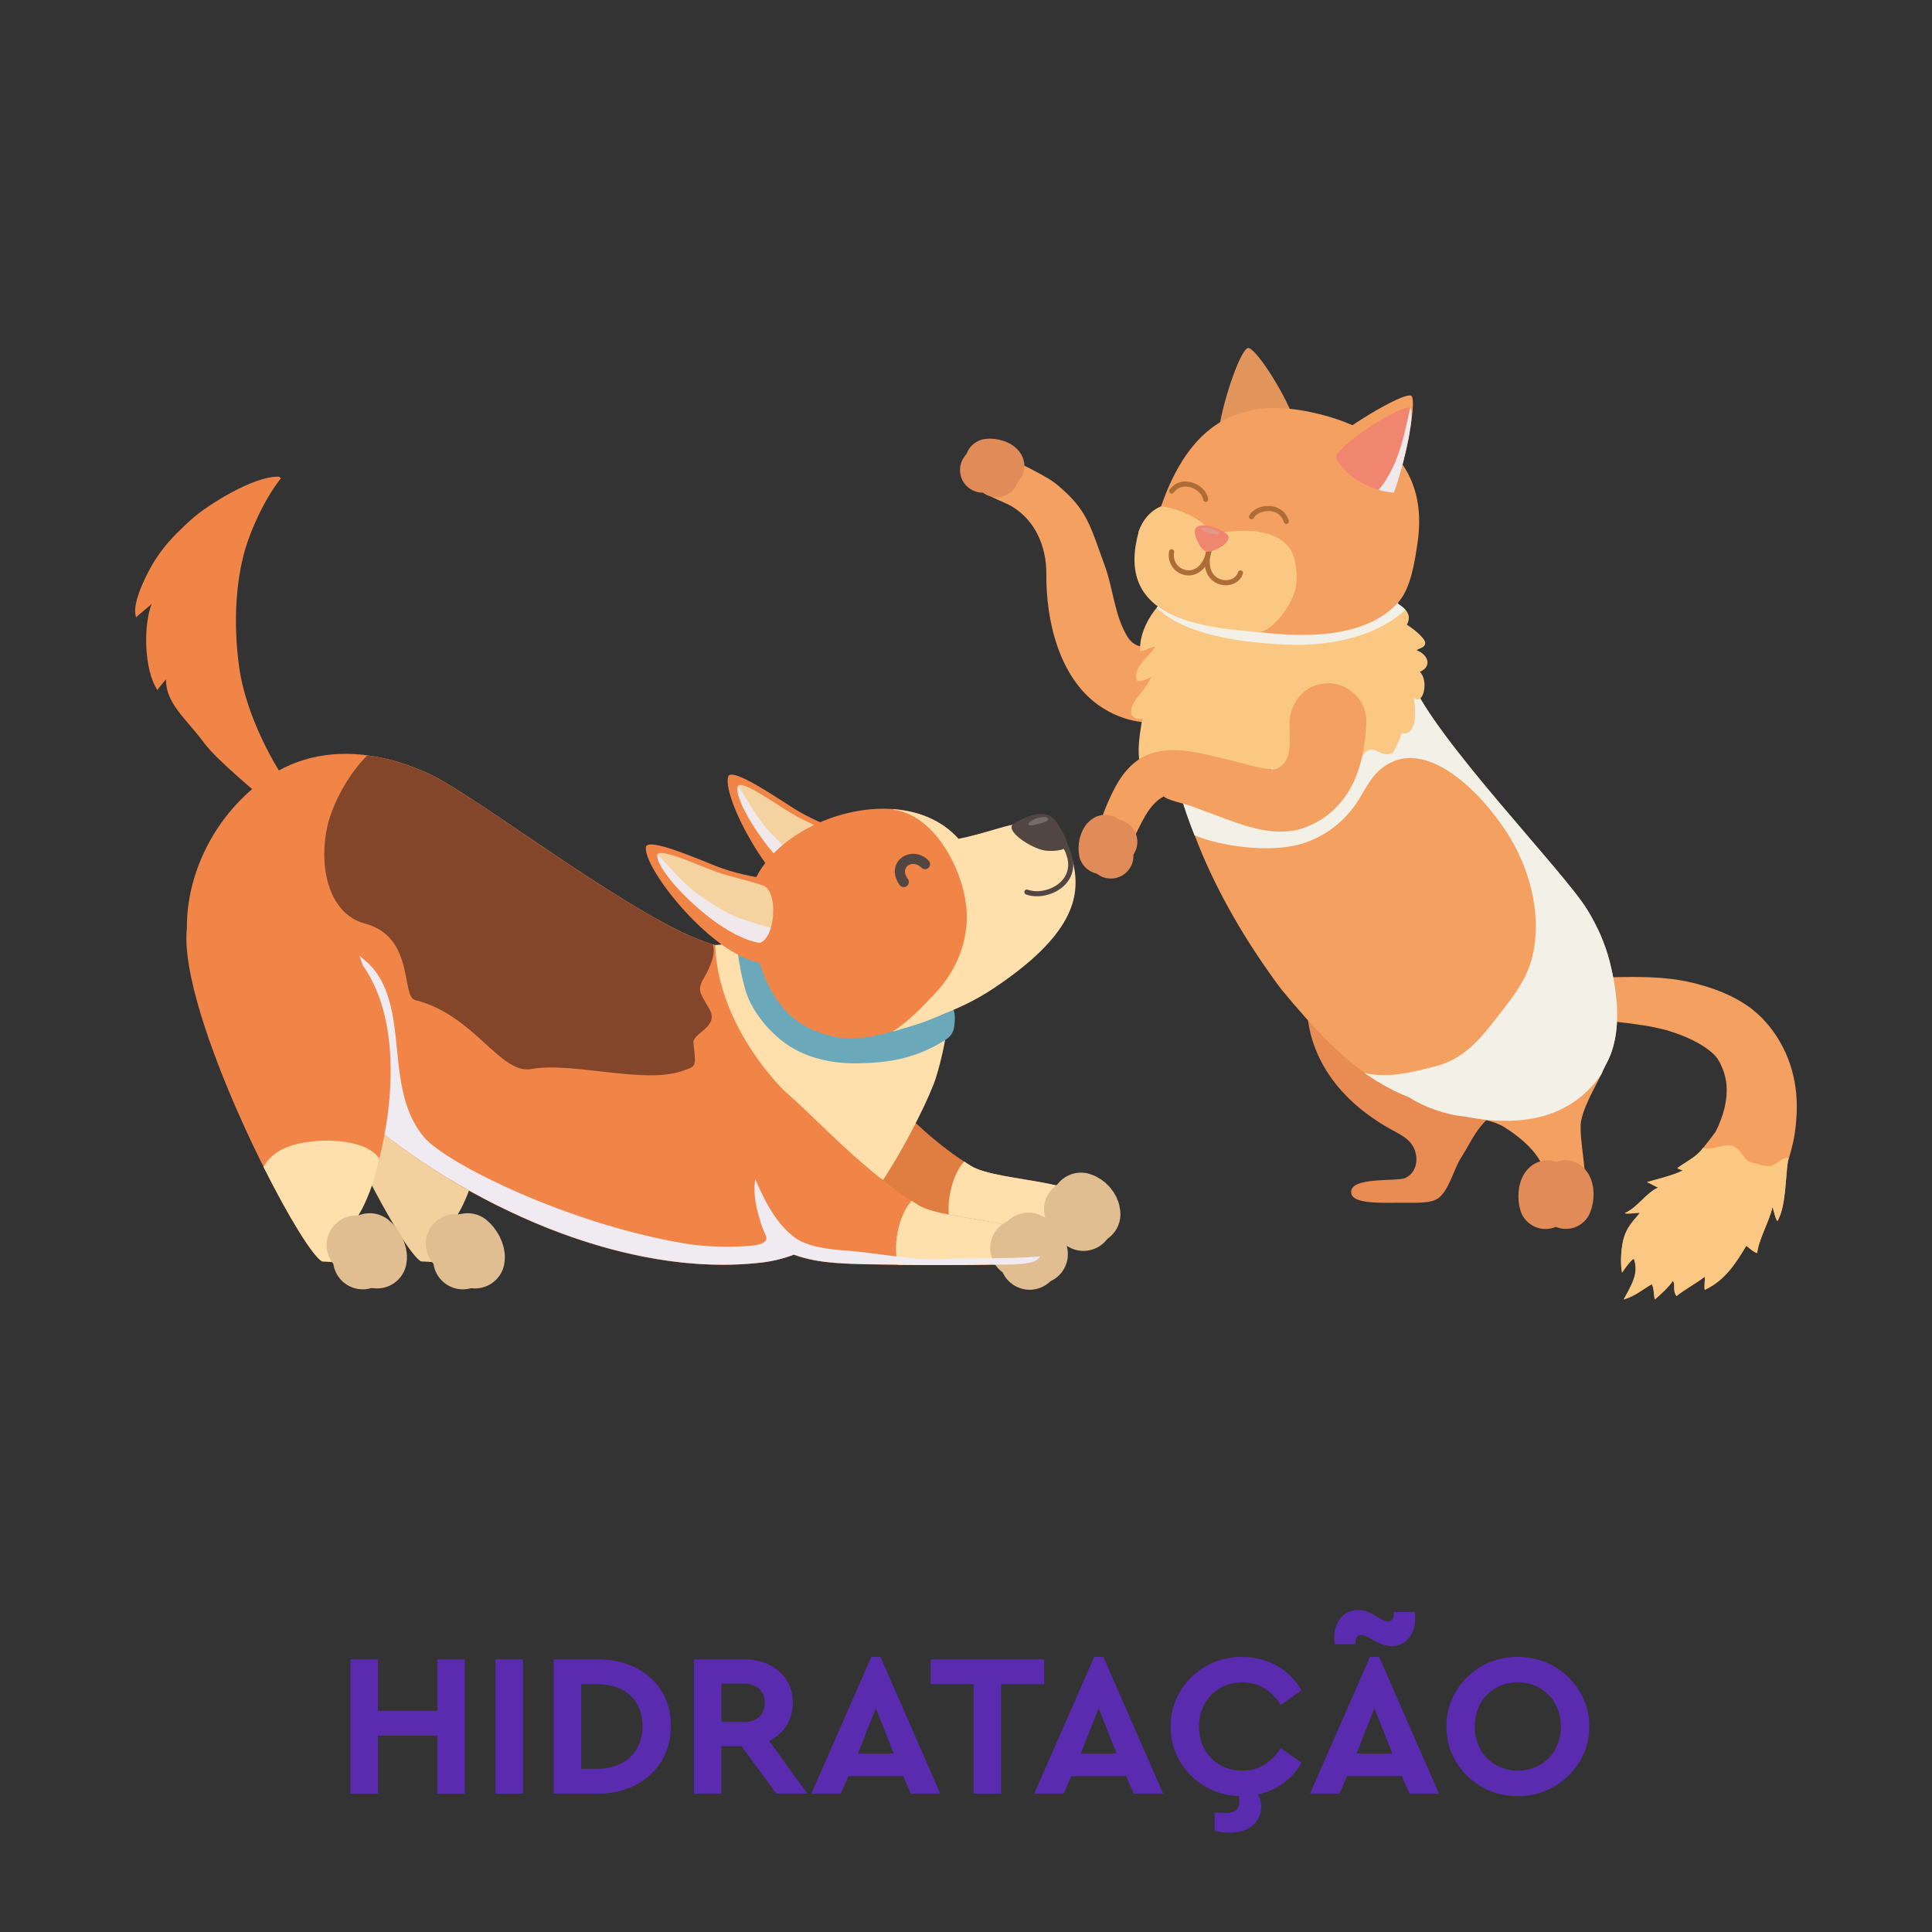<?xml version="1.0" encoding="utf-8"?>
<!-- Generator: Adobe Illustrator 26.1.0, SVG Export Plug-In . SVG Version: 6.00 Build 0)  -->
<svg version="1.1" id="Camada_1" xmlns="http://www.w3.org/2000/svg" xmlns:xlink="http://www.w3.org/1999/xlink" x="0px" y="0px"
	 viewBox="0 0 190 190" style="enable-background:new 0 0 190 190;" xml:space="preserve">
<rect x="0" y="0" width="190" height="190" fill="#333333" stroke="none"/>
<style type="text/css">
	.st0{fill:#5A2BAF;}
	.st1{fill:#273339;}
	.st2{fill:#27333A;}
	.st3{fill:#28333A;}
	.st4{fill:#263338;}
	.st5{fill:#2D383E;}
	.st6{fill:#2A3339;}
	.st7{fill:#343E3F;}
	.st8{fill:#D5F7FE;}
	.st9{fill:#000506;}
	.st10{fill:#283439;}
	.st11{fill:#2E383F;}
	.st12{fill:#384147;}
	.st13{fill:#384349;}
	.st14{fill:#293438;}
	.st15{fill:#B1CCCE;}
	.st16{fill:#152127;}
	.st17{fill:#D6F7FE;}
	.st18{fill:#2B363E;}
	.st19{fill:#344046;}
	.st20{fill:#2E383D;}
	.st21{fill:#94A6AC;}
	.st22{fill:#D4F3F9;}
	.st23{fill:#D4F5F9;}
	.st24{fill:#A8C1C8;}
	.st25{fill:#000205;}
	.st26{fill:#00030A;}
	.st27{fill:#36434A;}
	.st28{fill:#3B464D;}
	.st29{fill:#1B252A;}
	.st30{fill:#2F3943;}
	.st31{fill:#00060E;}
	.st32{fill:#D7F8FD;}
	.st33{fill:#000408;}
	.st34{fill:#A8C0C6;}
	.st35{fill:#A6C0C5;}
	.st36{fill:#D5F1F6;}
	.st37{fill:#01040A;}
	.st38{fill:#01040B;}
	.st39{fill:#1F2B30;}
	.st40{fill:#000409;}
	.st41{fill:#1E272A;}
	.st42{fill:#000508;}
	.st43{fill:#242B31;}
	.st44{fill:#000209;}
	.st45{fill:#00030C;}
	.st46{fill:#000207;}
	.st47{fill:#00050E;}
	.st48{fill:#D4F9FD;}
	.st49{fill:#2C393E;}
	.st50{fill:#8DAAAE;}
	.st51{fill:#192F34;}
	.st52{fill:#030E0F;}
	.st53{fill:#00040A;}
	.st54{fill:#01090E;}
	.st55{fill:#1F2D2E;}
	.st56{fill:#000307;}
	.st57{fill:#19272C;}
	.st58{fill:#202A32;}
	.st59{fill:#000507;}
	.st60{fill:#17242E;}
	.st61{fill:#02060C;}
	.st62{fill:#15202A;}
	.st63{fill:#182022;}
	.st64{fill:#000208;}
	.st65{fill:#AEC0C5;}
	.st66{fill:#00060A;}
	.st67{fill:#00040B;}
	.st68{fill:#031115;}
	.st69{fill:#030A12;}
	.st70{fill:#222D35;}
	.st71{fill:#162224;}
	.st72{fill:#020810;}
	.st73{fill:#01090F;}
	.st74{fill:#01070D;}
	.st75{fill:#030C12;}
	.st76{fill:#FDDDB4;}
	.st77{fill:#FEFEFE;}
	.st78{fill:#CC8643;}
	.st79{fill:#CF8141;}
	.st80{fill:#C9ECF4;}
	.st81{fill:#FCDDB4;}
	.st82{fill:#BAA88F;}
	.st83{fill:#9C693F;}
	.st84{fill:#C9EBF4;}
	.st85{fill:#9B693E;}
	.st86{fill:#CDF0F6;}
	.st87{fill:#996D41;}
	.st88{fill:#C99D78;}
	.st89{fill:#CC8645;}
	.st90{fill:#CA8644;}
	.st91{fill:#CC8745;}
	.st92{fill:#FBFCFC;}
	.st93{fill:#283338;}
	.st94{fill:#283238;}
	.st95{fill:#A48C75;}
	.st96{fill:#FCC01E;}
	.st97{fill:#BB941D;}
	.st98{fill:#BFDCF1;}
	.st99{fill:#1CBACE;}
	.st100{fill:#A1734A;}
	.st101{fill:#9A7149;}
	.st102{fill:#D3A37C;}
	.st103{fill:#2B3437;}
	.st104{fill:#222821;}
	.st105{fill:#C68748;}
	.st106{fill:#BA972C;}
	.st107{fill:#374247;}
	.st108{fill:#24333C;}
	.st109{fill:#CB9D77;}
	.st110{fill:#363D43;}
	.st111{fill:#2D6F7E;}
	.st112{fill:#2D3B3F;}
	.st113{fill:#0E1F29;}
	.st114{fill:#000606;}
	.st115{fill:#8F8044;}
	.st116{fill:#2E3636;}
	.st117{fill:#201F08;}
	.st118{fill:#2C3640;}
	.st119{fill:#308091;}
	.st120{fill:#CEA67E;}
	.st121{fill:#546471;}
	.st122{fill:#546169;}
	.st123{fill:#B8977D;}
	.st124{fill:#27343C;}
	.st125{fill:#313F47;}
	.st126{fill:#394145;}
	.st127{fill:#213640;}
	.st128{fill:#293130;}
	.st129{fill:#0F1D29;}
	.st130{fill:#CC9F7A;}
	.st131{fill:#C89973;}
	.st132{fill:#926844;}
	.st133{fill:#C0874C;}
	.st134{fill:#31331E;}
	.st135{fill:#2D3944;}
	.st136{fill:#BE9672;}
	.st137{fill:#181F16;}
	.st138{fill:#22364D;}
	.st139{fill:#2E2D2A;}
	.st140{fill:#1B2625;}
	.st141{fill:#2C2F2D;}
	.st142{fill:#0D1316;}
	.st143{fill:#203845;}
	.st144{fill:#4E4B47;}
	.st145{fill:#34332E;}
	.st146{fill:#2F3232;}
	.st147{fill:#323B40;}
	.st148{fill:#B38C6B;}
	.st149{fill:#020407;}
	.st150{fill:#E7BB27;}
	.st151{fill:#1F3640;}
	.st152{fill:#24221E;}
	.st153{fill:#223545;}
	.st154{fill:#131717;}
	.st155{fill:#1C2225;}
	.st156{fill:#303940;}
	.st157{fill:#C29472;}
	.st158{fill:#C19F87;}
	.st159{fill:#1F3441;}
	.st160{fill:#272825;}
	.st161{fill:#1C343F;}
	.st162{fill:#110C07;}
	.st163{fill:#323B43;}
	.st164{fill:#121418;}
	.st165{fill:#000509;}
	.st166{fill:#ABBEC0;}
	.st167{fill:#2E3D45;}
	.st168{fill:#333D43;}
	.st169{fill:#232C2C;}
	.st170{fill:#262828;}
	.st171{fill:#2B3230;}
	.st172{fill:#010408;}
	.st173{fill:#343B40;}
	.st174{fill:#0A0F14;}
	.st175{fill:#2E3D43;}
	.st176{fill:#161C1C;}
	.st177{fill:#272922;}
	.st178{fill:#242727;}
	.st179{fill:#1D221E;}
	.st180{fill:#313B40;}
	.st181{fill:#32393F;}
	.st182{fill:#CDF1F7;}
	.st183{fill:#010102;}
	.st184{fill:#030404;}
	.st185{fill:#1B1D1A;}
	.st186{fill:#000308;}
	.st187{fill:#B89274;}
	.st188{fill:#33393C;}
	.st189{fill:#010306;}
	.st190{fill:#BA9675;}
	.st191{fill:#000502;}
	.st192{fill:#2D2F2F;}
	.st193{fill:#C7966C;}
	.st194{fill:#1B2120;}
	.st195{fill:#010508;}
	.st196{fill:#02070B;}
	.st197{fill:#343D3A;}
	.st198{fill:#202421;}
	.st199{fill:#01060B;}
	.st200{fill:#343C42;}
	.st201{fill:#56524F;}
	.st202{fill:#060300;}
	.st203{fill:#20201D;}
	.st204{fill:#181D1D;}
	.st205{fill:#272C2B;}
	.st206{fill:#181C1E;}
	.st207{fill:#000206;}
	.st208{fill:#1B271F;}
	.st209{fill:#3A323E;}
	.st210{fill:#000309;}
	.st211{fill:#010407;}
	.st212{fill:#03070C;}
	.st213{fill:#171E25;}
	.st214{fill:#01060C;}
	.st215{fill:#06080C;}
	.st216{fill:#2E2822;}
	.st217{fill:#010308;}
	.st218{fill:#7F6C57;}
	.st219{fill:#020C14;}
	.st220{fill:#080B0C;}
	.st221{fill:#C1966B;}
	.st222{fill:#1B2526;}
	.st223{fill:#352715;}
	.st224{fill:#1E2819;}
	.st225{fill:#242C2D;}
	.st226{fill:#2A2E2D;}
	.st227{fill:#282624;}
	.st228{fill:#030B0F;}
	.st229{fill:#050100;}
	.st230{fill:#060909;}
	.st231{fill:#182025;}
	.st232{fill:#7A6A5A;}
	.st233{fill:#0D0C0C;}
	.st234{fill:#0B1720;}
	.st235{fill:#07BAD4;}
	.st236{fill:#FEFEFD;}
	.st237{fill:#1191A5;}
	.st238{fill:#996D40;}
	.st239{fill:#BC951E;}
	.st240{fill:#15BDD4;}
	.st241{fill:#CEF0F6;}
	.st242{fill:#0BB3C8;}
	.st243{fill:#15202B;}
	.st244{fill:#BE951C;}
	.st245{fill:#187585;}
	.st246{fill:#8F8041;}
	.st247{fill:#212108;}
	.st248{fill:#BB982C;}
	.st249{fill:#F9BE16;}
	.st250{fill:#EFB714;}
	.st251{fill:#F9BD12;}
	.st252{fill:#0BB8CE;}
	.st253{fill:#253239;}
	.st254{fill:#18B7CE;}
	.st255{fill:#BB9729;}
	.st256{fill:#928143;}
	.st257{fill:#242107;}
	.st258{fill:#233337;}
	.st259{fill:#FCC31E;}
	.st260{fill:#33ACBB;}
	.st261{fill:#13BCD5;}
	.st262{fill:#00323A;}
	.st263{fill:#233940;}
	.st264{fill:#09161B;}
	.st265{fill:#001F25;}
	.st266{fill:#DBA811;}
	.st267{fill:#2A393F;}
	.st268{fill:#F7BD13;}
	.st269{fill:#24332C;}
	.st270{fill:#AE9243;}
	.st271{fill:#BD9A2C;}
	.st272{fill:#B9982A;}
	.st273{fill:#1D343F;}
	.st274{fill:#EBC03E;}
	.st275{fill:#18303A;}
	.st276{fill:#957B46;}
	.st277{fill:#819398;}
	.st278{fill:#2D3942;}
	.st279{fill:#168C9D;}
	.st280{fill:#0D0705;}
	.st281{fill:#E5BD3E;}
	.st282{fill:#DDB62E;}
	.st283{fill:#172832;}
	.st284{fill:#2D3740;}
	.st285{fill:#344049;}
	.st286{fill:#313939;}
	.st287{fill:#1B1E22;}
	.st288{fill:#191E1A;}
	.st289{fill:#263349;}
	.st290{fill:#313C3F;}
	.st291{fill:#313C40;}
	.st292{fill:#00050A;}
	.st293{fill:#7F6E26;}
	.st294{fill:#715D12;}
	.st295{fill:#1F3650;}
	.st296{fill:#1D220E;}
	.st297{fill:#000104;}
	.st298{fill:#191C1E;}
	.st299{fill:#14201A;}
	.st300{fill:#131A18;}
	.st301{fill:#20364B;}
	.st302{fill:#2F3A40;}
	.st303{fill:#313B42;}
	.st304{fill:#2E2D0B;}
	.st305{fill:#313A42;}
	.st306{fill:#181816;}
	.st307{fill:#00313D;}
	.st308{fill:#001B27;}
	.st309{fill:#100B03;}
	.st310{fill:#26384C;}
	.st311{fill:#E5B117;}
	.st312{fill:#323B3F;}
	.st313{fill:#13171C;}
	.st314{fill:#283551;}
	.st315{fill:#36343B;}
	.st316{fill:#28353D;}
	.st317{fill:#2B344D;}
	.st318{fill:#062A32;}
	.st319{fill:#0A2E35;}
	.st320{fill:#383133;}
	.st321{fill:#1E2927;}
	.st322{fill:#010207;}
	.st323{fill:#010406;}
	.st324{fill:#181905;}
	.st325{fill:#233550;}
	.st326{fill:#0B2A33;}
	.st327{fill:#191D0C;}
	.st328{fill:#2E2722;}
	.st329{fill:#1F1B07;}
	.st330{fill:#05060A;}
	.st331{fill:#181D23;}
	.st332{fill:#2E2001;}
	.st333{fill:#001E1E;}
	.st334{fill:#062D3C;}
	.st335{fill:#072A2D;}
	.st336{fill:#EEF2F3;}
	.st337{fill:#0D1014;}
	.st338{fill:#020509;}
	.st339{fill:#030709;}
	.st340{fill:#02070E;}
	.st341{fill:#303D44;}
	.st342{fill:#01040C;}
	.st343{fill:#313E43;}
	.st344{fill:#323B41;}
	.st345{fill:#313D43;}
	.st346{fill:#020B0F;}
	.st347{fill:#00030B;}
	.st348{fill:#02090E;}
	.st349{fill:#232B33;}
	.st350{fill:#333942;}
	.st351{fill:#333C40;}
	.st352{fill:#020D14;}
	.st353{fill:#1B272E;}
	.st354{fill:#23333E;}
	.st355{fill:#050A12;}
	.st356{fill:#040D18;}
	.st357{fill:#293743;}
	.st358{fill:#243033;}
	.st359{fill:#FABE10;}
	.st360{fill:#29353F;}
	.st361{fill:#2F383E;}
	.st362{fill:#1C1F0C;}
	.st363{fill:#01040D;}
	.st364{fill:#20344D;}
	.st365{fill:#303841;}
	.st366{fill:#000407;}
	.st367{fill:#19242A;}
	.st368{fill:#071015;}
	.st369{fill:#339DA8;}
	.st370{fill:#002127;}
	.st371{fill:#243941;}
	.st372{fill:#05BCD5;}
	.st373{fill:#967417;}
	.st374{fill:#000107;}
	.st375{fill:#323D41;}
	.st376{fill:#FAC432;}
	.st377{fill:#283651;}
	.st378{fill:#121209;}
	.st379{fill:#F4BD21;}
	.st380{fill:#E4BB3F;}
	.st381{fill:#70590C;}
	.st382{fill:#7E6B28;}
	.st383{fill:#BC9010;}
	.st384{fill:#141B19;}
	.st385{fill:#342F33;}
	.st386{fill:#27364C;}
	.st387{fill:#23354C;}
	.st388{fill:#161912;}
	.st389{fill:#BD982F;}
	.st390{fill:#1D2718;}
	.st391{fill:#C78146;}
	.st392{fill:#35383E;}
	.st393{fill:#8D6A4B;}
	.st394{fill:#2D2D2A;}
	.st395{fill:#02060E;}
	.st396{fill:#15BCD4;}
	.st397{fill:#1C95A8;}
	.st398{fill:#1E96A8;}
	.st399{fill:#2C393F;}
	.st400{fill:#100808;}
	.st401{fill:#947945;}
	.st402{fill:#2B3B42;}
	.st403{fill:#D6B44C;}
	.st404{fill:#2B4C4F;}
	.st405{fill:#3B2A00;}
	.st406{fill:#34BECD;}
	.st407{fill:#01070A;}
	.st408{fill:#030C11;}
	.st409{fill:#2F2E2D;}
	.st410{fill:#121C21;}
	.st411{fill:#2D333B;}
	.st412{fill:#96AEB4;}
	.st413{fill:#72868D;}
	.st414{fill:#293238;}
	.st415{fill:#2C3439;}
	.st416{fill:#E21E27;}
	.st417{fill:#C58240;}
	.st418{fill:#333B40;}
	.st419{fill:#2F383C;}
	.st420{fill:#2A2F2B;}
	.st421{fill:#F8DCB6;}
	.st422{fill:#020102;}
	.st423{fill:#112126;}
	.st424{fill:#020200;}
	.st425{fill:#3D2F26;}
	.st426{fill:#2E3438;}
	.st427{fill:#2A231A;}
	.st428{fill:#080A0B;}
	.st429{fill:#AB9378;}
	.st430{fill:#AD9881;}
	.st431{fill:#18140E;}
	.st432{fill:#BDDBF3;}
	.st433{fill:#BDDCF4;}
	.st434{fill:#C3DDED;}
	.st435{fill:#BDDBF2;}
	.st436{fill:#BFDBF1;}
	.st437{fill:#020609;}
	.st438{fill:#161A1D;}
	.st439{fill:#171A1D;}
	.st440{fill:#1A2024;}
	.st441{fill:#D47751;}
	.st442{fill:#1E2D31;}
	.st443{fill:#2B1E19;}
	.st444{fill:#1F2621;}
	.st445{fill:#292924;}
	.st446{fill:#1C1C22;}
	.st447{fill:#C69158;}
	.st448{fill:#BEDBF1;}
	.st449{fill:#273338;}
	.st450{fill:#DA5455;}
	.st451{fill:#D08D4E;}
	.st452{fill:#2A3134;}
	.st453{fill:#35281C;}
	.st454{fill:#1F2624;}
	.st455{fill:#1F2322;}
	.st456{fill:#241C15;}
	.st457{fill:#161C1A;}
	.st458{fill:#CD854A;}
	.st459{fill:#D38A51;}
	.st460{fill:#BEDBF2;}
	.st461{fill:#FCFEFD;}
	.st462{fill:#CD955C;}
	.st463{fill:#050E12;}
	.st464{fill:#C4AB8A;}
	.st465{fill:#FCBF11;}
	.st466{fill:#FDC21D;}
	.st467{fill:#DDA913;}
	.st468{fill:#203540;}
	.st469{fill:#21374D;}
	.st470{fill:#F5BD2B;}
	.st471{fill:#15140A;}
	.st472{fill:#293853;}
	.st473{fill:#0E0D02;}
	.st474{fill:#2F4258;}
	.st475{fill:#323C42;}
	.st476{fill:#DBB533;}
	.st477{fill:#171B20;}
	.st478{fill:#27374C;}
	.st479{fill:#212219;}
	.st480{fill:#25260C;}
	.st481{fill:#233549;}
	.st482{fill:#2A1F03;}
	.st483{fill:#2C2726;}
	.st484{fill:#21282A;}
	.st485{fill:#222829;}
	.st486{fill:#FCFAF8;}
	.st487{fill:#D08D4F;}
	.st488{fill:#CD8C50;}
	.st489{fill:#CA9460;}
	.st490{fill:#1D3240;}
	.st491{fill:#DEA813;}
	.st492{fill:#BD9215;}
	.st493{fill:#B39035;}
	.st494{fill:#DDAA06;}
	.st495{fill:#08BCD4;}
	.st496{fill:#01BCD3;}
	.st497{fill:#CB8143;}
	.st498{fill:#2F2C26;}
	.st499{fill:#161F16;}
	.st500{fill:#2E373D;}
	.st501{fill:#CE884D;}
	.st502{fill:#51D0DE;}
	.st503{fill:#08BCDA;}
	.st504{fill:#16BED6;}
	.st505{fill:#17BFD7;}
	.st506{fill:#51D2E5;}
	.st507{fill:#2EC8DE;}
	.st508{fill:#0CB5CD;}
	.st509{fill:#BCDAF2;}
	.st510{fill:#BDDCF2;}
	.st511{fill:#25282D;}
	.st512{fill:#374147;}
	.st513{fill:#0291A6;}
	.st514{fill:#09B7D0;}
	.st515{fill:#0990A2;}
	.st516{fill:#10ABC1;}
	.st517{fill:#C09311;}
	.st518{fill:#BD9214;}
	.st519{fill:#BE9013;}
	.st520{fill:#BF940F;}
	.st521{fill:#39454A;}
	.st522{fill:#030912;}
	.st523{fill:#FDBF12;}
	.st524{fill:#C19B2A;}
	.st525{fill:#C09216;}
	.st526{fill:#BC9012;}
	.st527{fill:#C09314;}
	.st528{fill:#F8C329;}
	.st529{fill:#FEBE00;}
	.st530{fill:#319CA8;}
	.st531{fill:#02BEDA;}
	.st532{fill:#493D11;}
	.st533{fill:#FCFAF0;}
	.st534{fill:#9E8635;}
	.st535{fill:#BE9212;}
	.st536{fill:#BD951C;}
	.st537{fill:#FCFEFE;}
	.st538{fill:#FDFEFD;}
	.st539{fill:#FDC72B;}
	.st540{fill:#2199AD;}
	.st541{fill:#10ACBE;}
	.st542{fill:#078F9E;}
	.st543{fill:#FDBE12;}
	.st544{fill:#F8BD13;}
	.st545{fill:#FEBE06;}
	.st546{fill:#D2884D;}
	.st547{fill:#FCFDFD;}
	.st548{fill:#0D1B23;}
	.st549{fill:#263442;}
	.st550{fill:#8A3031;}
	.st551{fill:#C53033;}
	.st552{fill:#FCD3D5;}
	.st553{fill:#E0585B;}
	.st554{fill:#2F3D48;}
	.st555{fill:#EF6390;}
	.st556{fill:#B05677;}
	.st557{fill:#F3E1EA;}
	.st558{fill:#D47E9F;}
	.st559{fill:#DA88A6;}
	.st560{fill:#DD90AD;}
	.st561{fill:#744459;}
	.st562{fill:#1E2028;}
	.st563{fill:#2E1123;}
	.st564{fill:#F02838;}
	.st565{fill:#F2F2F4;}
	.st566{fill:#233846;}
	.st567{fill:#1B3845;}
	.st568{fill:#EFF0F0;}
	.st569{fill:#1F3543;}
	.st570{fill:#FDC52B;}
	.st571{fill:#976F13;}
	.st572{fill:#A3801D;}
	.st573{fill:#FAC42B;}
	.st574{fill:#DFAD22;}
	.st575{fill:#B99520;}
	.st576{fill:#17BED7;}
	.st577{fill:#16BFD6;}
	.st578{fill:#57D0DF;}
	.st579{fill:#BC9822;}
	.st580{fill:#BB9527;}
	.st581{fill:#FCFBF5;}
	.st582{fill:#B25575;}
	.st583{fill:#C1F3F5;}
	.st584{fill:#F78F6D;}
	.st585{fill:#6B71C7;}
	.st586{fill:#793348;}
	.st587{fill:#FECAAC;}
	.st588{fill:#D46C68;}
	.st589{fill:#C2F3F4;}
	.st590{fill:#63365B;}
	.st591{fill:#BD4E5B;}
	.st592{fill:#C0505B;}
	.st593{fill:#9F5A62;}
	.st594{fill:#FB7E9D;}
	.st595{fill:#07C2F7;}
	.st596{fill:#51274B;}
	.st597{fill:#14D2C3;}
	.st598{fill:#BF505C;}
	.st599{fill:#0AE1D6;}
	.st600{fill:#0BE2D6;}
	.st601{fill:#16C2F2;}
	.st602{fill:#0FC1F3;}
	.st603{fill:#17C0EE;}
	.st604{fill:#05CBC2;}
	.st605{fill:#1EBFF0;}
	.st606{fill:#51D2C8;}
	.st607{fill:#B9F4F4;}
	.st608{fill:#13CEC6;}
	.st609{fill:#DE9073;}
	.st610{fill:#1DBEEE;}
	.st611{fill:#C9E5E7;}
	.st612{fill:#32D1C4;}
	.st613{fill:#B65D64;}
	.st614{fill:#2DC2EC;}
	.st615{fill:#0ED4C5;}
	.st616{fill:#43D4CB;}
	.st617{fill:#B0706A;}
	.st618{fill:#FCF4ED;}
	.st619{fill:#B56769;}
	.st620{fill:#571626;}
	.st621{fill:#925559;}
	.st622{fill:#6063AF;}
	.st623{fill:#35D0C4;}
	.st624{fill:#7377BA;}
	.st625{fill:#696EB5;}
	.st626{fill:#5AD1C8;}
	.st627{fill:#DEF8FB;}
	.st628{fill:#ED7B97;}
	.st629{fill:#6066A0;}
	.st630{fill:#B3606A;}
	.st631{fill:#3DBEEB;}
	.st632{fill:#33C2EC;}
	.st633{fill:#BA6B68;}
	.st634{fill:#A04349;}
	.st635{fill:#854F55;}
	.st636{fill:#A0434C;}
	.st637{fill:#66E3DE;}
	.st638{fill:#6FE6DD;}
	.st639{fill:#FDCAAC;}
	.st640{fill:#5C4291;}
	.st641{fill:#6271B6;}
	.st642{fill:#6776B8;}
	.st643{fill:#482035;}
	.st644{fill:#6578B3;}
	.st645{fill:#9ABFC4;}
	.st646{fill:#8B5457;}
	.st647{fill:#FECAAB;}
	.st648{fill:#BD4F5A;}
	.st649{fill:#E86165;}
	.st650{fill:#BB505C;}
	.st651{fill:#AE4058;}
	.st652{fill:#6D6FC3;}
	.st653{fill:#502549;}
	.st654{fill:#F8A993;}
	.st655{fill:#B03F57;}
	.st656{fill:#5E4390;}
	.st657{fill:#FBBD6F;}
	.st658{fill:#6C6EC1;}
	.st659{fill:#BD5055;}
	.st660{fill:#C0515B;}
	.st661{fill:#F5B975;}
	.st662{fill:#C05257;}
	.st663{fill:#63375E;}
	.st664{fill:#7071C2;}
	.st665{fill:#602A42;}
	.st666{fill:#BA4C52;}
	.st667{fill:#FCA8A7;}
	.st668{fill:#58499A;}
	.st669{fill:#E58B76;}
	.st670{fill:#3F0315;}
	.st671{fill:#E4626B;}
	.st672{fill:#5F5098;}
	.st673{fill:#BE5151;}
	.st674{fill:#FD8B65;}
	.st675{fill:#BF5250;}
	.st676{fill:#B24545;}
	.st677{fill:#BA4D4D;}
	.st678{fill:#F0A58A;}
	.st679{fill:#F1A68D;}
	.st680{fill:#4F2549;}
	.st681{fill:#BC5354;}
	.st682{fill:#622A46;}
	.st683{fill:#985767;}
	.st684{fill:#F5937E;}
	.st685{fill:#5E2843;}
	.st686{fill:#4F1A2C;}
	.st687{fill:#C95F50;}
	.st688{fill:#B2514E;}
	.st689{fill:#F4957D;}
	.st690{fill:#3D0F2D;}
	.st691{fill:#56366B;}
	.st692{fill:#EFAC8C;}
	.st693{fill:#B54A48;}
	.st694{fill:#671611;}
	.st695{fill:#F7D0C1;}
	.st696{fill:#AB646D;}
	.st697{fill:#AED3DB;}
	.st698{fill:#8DADB7;}
	.st699{fill:#DAF6FC;}
	.st700{fill:#7D99A6;}
	.st701{fill:#708D9C;}
	.st702{fill:#432843;}
	.st703{fill:#A2C6CD;}
	.st704{fill:#CDFCFE;}
	.st705{fill:#9DC3CB;}
	.st706{fill:#CEF6FD;}
	.st707{fill:#D04C5E;}
	.st708{fill:#7FA0AC;}
	.st709{fill:#ABD7DC;}
	.st710{fill:#94BDC4;}
	.st711{fill:#A9D7DA;}
	.st712{fill:#657E8F;}
	.st713{fill:#99C0C5;}
	.st714{fill:#546D7E;}
	.st715{fill:#94BCC4;}
	.st716{fill:#A7D0D3;}
	.st717{fill:#290D29;}
	.st718{fill:#A0404D;}
	.st719{fill:#584493;}
	.st720{fill:#5A4799;}
	.st721{fill:#584598;}
	.st722{fill:#5A50A0;}
	.st723{fill:#523D8F;}
	.st724{fill:#554E9F;}
	.st725{fill:#7165A0;}
	.st726{fill:#4F418F;}
	.st727{fill:#7073D6;}
	.st728{fill:#6C6AA2;}
	.st729{fill:#6F73D8;}
	.st730{fill:#6161B0;}
	.st731{fill:#726B95;}
	.st732{fill:#5E58AB;}
	.st733{fill:#F8A891;}
	.st734{fill:#9E5964;}
	.st735{fill:#965262;}
	.st736{fill:#9A5462;}
	.st737{fill:#924C5E;}
	.st738{fill:#652332;}
	.st739{fill:#702432;}
	.st740{fill:#904B5D;}
	.st741{fill:#AD585F;}
	.st742{fill:#89364C;}
	.st743{fill:#8D4759;}
	.st744{fill:#934F60;}
	.st745{fill:#884155;}
	.st746{fill:#864154;}
	.st747{fill:#8F4A5A;}
	.st748{fill:#5D428F;}
	.st749{fill:#FAAB93;}
	.st750{fill:#583873;}
	.st751{fill:#0C0000;}
	.st752{fill:#4E2D63;}
	.st753{fill:#9E5F93;}
	.st754{fill:#FB7F9C;}
	.st755{fill:#4A1937;}
	.st756{fill:#0ED1CC;}
	.st757{fill:#30C1EF;}
	.st758{fill:#7ED7F1;}
	.st759{fill:#AEF5FE;}
	.st760{fill:#97E7F9;}
	.st761{fill:#94E9F9;}
	.st762{fill:#31C0EE;}
	.st763{fill:#3FC0EC;}
	.st764{fill:#70D5F5;}
	.st765{fill:#90DFF9;}
	.st766{fill:#95E7F8;}
	.st767{fill:#4FB9E0;}
	.st768{fill:#7FE5FE;}
	.st769{fill:#47D6CA;}
	.st770{fill:#13D1CA;}
	.st771{fill:#53274C;}
	.st772{fill:#FBADAC;}
	.st773{fill:#C6E9EC;}
	.st774{fill:#F7AC93;}
	.st775{fill:#522A4C;}
	.st776{fill:#330924;}
	.st777{fill:#180000;}
	.st778{fill:#4A296B;}
	.st779{fill:#DAA68B;}
	.st780{fill:#FDFCFC;}
	.st781{fill:#73303E;}
	.st782{fill:#F5A98F;}
	.st783{fill:#6B1E36;}
	.st784{fill:#5C2F49;}
	.st785{fill:#612033;}
	.st786{fill:#F5B092;}
	.st787{fill:#863858;}
	.st788{fill:#331126;}
	.st789{fill:#793043;}
	.st790{fill:#F5BB9F;}
	.st791{fill:#AC5553;}
	.st792{fill:#F0B396;}
	.st793{fill:#EE8A73;}
	.st794{fill:#C74554;}
	.st795{fill:#6B70C7;}
	.st796{fill:#5C56A8;}
	.st797{fill:#5E5CB0;}
	.st798{fill:#5D44A0;}
	.st799{fill:#EFAA65;}
	.st800{fill:#F3A15C;}
	.st801{fill:#6270D6;}
	.st802{fill:#C05160;}
	.st803{fill:#F2A857;}
	.st804{fill:#12C6F5;}
	.st805{fill:#F5A664;}
	.st806{fill:#E39C5D;}
	.st807{fill:#F9BE7D;}
	.st808{fill:#CB7F51;}
	.st809{fill:#A66340;}
	.st810{fill:#FACEA9;}
	.st811{fill:#4180B0;}
	.st812{fill:#E39D5F;}
	.st813{fill:#065A93;}
	.st814{fill:#DC8557;}
	.st815{fill:#EAEFF3;}
	.st816{fill:#039EDD;}
	.st817{fill:#BED2DE;}
	.st818{fill:#147BB4;}
	.st819{fill:#5DBFC6;}
	.st820{fill:#C9E5F3;}
	.st821{fill:#B7D6E8;}
	.st822{fill:#DC885A;}
	.st823{fill:#F7E8BF;}
	.st824{fill:#06A0AF;}
	.st825{fill:#D4E4ED;}
	.st826{fill:#C6D5DD;}
	.st827{fill:#B7D5E8;}
	.st828{fill:#819EC2;}
	.st829{fill:#ADC0DA;}
	.st830{fill:#7D9FC4;}
	.st831{fill:#B0C7D1;}
	.st832{fill:#DFB38D;}
	.st833{fill:#F5EEEA;}
	.st834{fill:#DC8658;}
	.st835{fill:#B6CCD7;}
	.st836{fill:#E39D5D;}
	.st837{fill:#B26E46;}
	.st838{fill:#EA9B59;}
	.st839{fill:#DE914F;}
	.st840{fill:#E18F4D;}
	.st841{fill:#DE8D4B;}
	.st842{fill:#B77448;}
	.st843{fill:#C47E4F;}
	.st844{fill:#D6935F;}
	.st845{fill:#F8EBC3;}
	.st846{fill:#F2E5BE;}
	.st847{fill:#F7D5AE;}
	.st848{fill:#BB6B46;}
	.st849{fill:#B56442;}
	.st850{fill:#5B362D;}
	.st851{fill:#613B30;}
	.st852{fill:#73473A;}
	.st853{fill:#E8B893;}
	.st854{fill:#513026;}
	.st855{fill:#F2C39F;}
	.st856{fill:#F1C39F;}
	.st857{fill:#E0AE8A;}
	.st858{fill:#DC8457;}
	.st859{fill:#488DC5;}
	.st860{fill:#DD8C49;}
	.st861{fill:#DC8D49;}
	.st862{fill:#0080C6;}
	.st863{fill:#0070AE;}
	.st864{fill:#1B70A2;}
	.st865{fill:#3C6497;}
	.st866{fill:#E8F0F7;}
	.st867{fill:#F2F5F8;}
	.st868{fill:#F4F9FA;}
	.st869{fill:#CFE1EC;}
	.st870{fill:#1192CE;}
	.st871{fill:#B9D0DD;}
	.st872{fill:#A9BDD4;}
	.st873{fill:#819ABA;}
	.st874{fill:#A2BECB;}
	.st875{fill:#AAC0CC;}
	.st876{fill:#B2C8D4;}
	.st877{fill:#B5CCD9;}
	.st878{fill:#CDDCE5;}
	.st879{fill:#049CD9;}
	.st880{fill:#8DBAD1;}
	.st881{fill:#BCD3E0;}
	.st882{fill:#37BBD7;}
	.st883{fill:#44BCD7;}
	.st884{fill:#91D3E8;}
	.st885{fill:#E5F3FC;}
	.st886{fill:#D7E6F0;}
	.st887{fill:#04B0C1;}
	.st888{fill:#225C8B;}
	.st889{fill:#9FBAC6;}
	.st890{fill:#A1BBC8;}
	.st891{fill:#AEC3CF;}
	.st892{fill:#E7AD75;}
	.st893{fill:#CF875B;}
	.st894{fill:#DABCA4;}
	.st895{fill:#F4EBE3;}
	.st896{fill:#554233;}
	.st897{fill:#E4DED9;}
	.st898{fill:#513F2F;}
	.st899{fill:#70503B;}
	.st900{fill:#0F88C2;}
	.st901{fill:#73A6CA;}
	.st902{fill:#1F73A4;}
	.st903{fill:#1F73A5;}
	.st904{fill:#2173A5;}
	.st905{fill:#3E88BD;}
	.st906{fill:#824725;}
	.st907{fill:#438BC1;}
	.st908{fill:#EAEEF2;}
	.st909{fill:#019DDD;}
	.st910{fill:#044C86;}
	.st911{fill:#2F4E74;}
	.st912{fill:#B0CDE0;}
	.st913{fill:#FAFCFD;}
	.st914{fill:#D6E5EE;}
	.st915{fill:#E8EFF7;}
	.st916{fill:#F4BB8A;}
	.st917{fill:#9B6141;}
	.st918{fill:#844016;}
	.st919{fill:#B65C16;}
	.st920{fill:#8DB5CA;}
	.st921{fill:#8D4316;}
	.st922{fill:#A9C2CF;}
	.st923{fill:#F0F4F7;}
	.st924{fill:#7796BE;}
	.st925{fill:#BCCDD7;}
	.st926{fill:#B8CEDA;}
	.st927{fill:#326393;}
	.st928{fill:#E7EDEF;}
	.st929{fill:#C7D6E0;}
	.st930{fill:#8CA5C2;}
	.st931{fill:#AFC3CF;}
	.st932{fill:#D8D6D2;}
	.st933{fill:#A35021;}
	.st934{fill:#7C3810;}
	.st935{fill:#A26242;}
	.st936{fill:#A36343;}
	.st937{fill:#EFA363;}
	.st938{fill:#EEA365;}
	.st939{fill:#D78555;}
	.st940{fill:#EFA466;}
	.st941{fill:#B35A12;}
	.st942{fill:#EA9E63;}
	.st943{fill:#F2D09E;}
	.st944{fill:#3E6598;}
	.st945{fill:#DBE4E9;}
	.st946{fill:#EEBF99;}
	.st947{fill:#EBBE99;}
	.st948{fill:#9D4B1E;}
	.st949{fill:#B15F1B;}
	.st950{fill:#7E3B11;}
	.st951{fill:#B85D12;}
	.st952{fill:#B95D12;}
	.st953{fill:#DD8C58;}
	.st954{fill:#A84E18;}
	.st955{fill:#9D491A;}
	.st956{fill:#F2DBB0;}
	.st957{fill:#AC6C47;}
	.st958{fill:#B95D13;}
	.st959{fill:#765243;}
	.st960{fill:#E0B18E;}
	.st961{fill:#8F4116;}
	.st962{fill:#E07E42;}
	.st963{fill:#FFE0AD;}
	.st964{fill:#F2D19E;}
	.st965{fill:#F08547;}
	.st966{fill:none;stroke:#E1BE91;stroke-width:5.836;stroke-linecap:round;stroke-linejoin:round;stroke-miterlimit:10;}
	.st967{fill:#F0EBF0;}
	.st968{fill:#6BA9BA;}
	.st969{fill:#F4D3A1;}
	.st970{fill:#F0E8EB;}
	.st971{fill:none;stroke:#524643;stroke-linecap:round;stroke-linejoin:round;stroke-miterlimit:10;}
	.st972{fill:none;stroke:#524643;stroke-width:0.5;stroke-linecap:round;stroke-linejoin:round;stroke-miterlimit:10;}
	.st973{fill:#524643;}
	.st974{opacity:0.3;fill:#C7C7C7;}
	.st975{fill:#83462B;}
	.st976{fill:#F4A061;}
	.st977{fill:none;stroke:#E08B58;stroke-width:4.459;stroke-linecap:round;stroke-linejoin:round;stroke-miterlimit:10;}
	.st978{fill:#FBC883;}
	.st979{fill:#E98C54;}
	.st980{fill:#F2F0E7;}
	.st981{fill:#E2955B;}
	.st982{fill:none;stroke:#AE6D36;stroke-width:0.5;stroke-linecap:round;stroke-linejoin:round;stroke-miterlimit:10;}
	.st983{fill:#F0866F;}
	.st984{fill:none;stroke:#E08B58;stroke-width:5.126;stroke-linecap:round;stroke-linejoin:round;stroke-miterlimit:10;}
</style>
<g>
	<path class="st0" d="M34.47,163.19h2.7v5.06h5.84v-5.06h2.7v13.2h-2.7v-5.7h-5.84v5.7h-2.7V163.19z"/>
	<path class="st0" d="M48.73,163.19h2.7v13.2h-2.7V163.19z"/>
	<path class="st0" d="M54.45,163.19h4.32c4.18-0.04,7.26,2.66,7.2,6.56c0.06,3.82-3.02,6.7-7.2,6.64h-4.32V163.19z M58.75,173.95
		c2.66,0,4.44-1.66,4.44-4.2c0-2.56-1.74-4.12-4.44-4.12h-1.6v8.32H58.75z"/>
	<path class="st0" d="M76.35,176.39l-3.42-4.66h-1.98v4.66h-2.7v-13.2h4.96c2.76,0,4.76,1.72,4.76,4.26c0,1.68-0.88,3.04-2.32,3.76
		l3.74,5.18H76.35z M70.95,169.35h2.26c1.26,0,2-0.76,2-1.9c0-1.12-0.78-1.88-2-1.88h-2.26V169.35z"/>
	<path class="st0" d="M88.83,174.67h-5.4l-0.74,1.72h-2.9l5.9-13.44h0.9l5.88,13.44h-2.9L88.83,174.67z M86.13,167.99l-1.76,4.46
		h3.52L86.13,167.99z"/>
	<path class="st0" d="M95.75,165.63h-4.22v-2.44h11.16v2.44h-4.24v10.76h-2.7V165.63z"/>
	<path class="st0" d="M110.75,174.67h-5.4l-0.74,1.72h-2.9l5.9-13.44h0.9l5.88,13.44h-2.9L110.75,174.67z M108.05,167.99l-1.76,4.46
		h3.52L108.05,167.99z"/>
	<path class="st0" d="M122.17,162.95c2.5,0,4.64,1.22,5.82,3.28l-2.04,1.44c-0.94-1.48-2.2-2.22-3.78-2.22
		c-2.46,0-4.26,1.84-4.26,4.36s1.8,4.32,4.26,4.32c1.58,0,2.84-0.74,3.78-2.22l2.04,1.44c-1.14,2.06-3.3,3.28-5.84,3.28
		c-3.86,0.08-7.1-3.06-7.02-6.84C115.07,166.01,118.33,162.87,122.17,162.95z M119.45,178.25c0.34,0.02,0.74,0.04,1.2,0.04
		c0.78,0,1.24-0.4,1.24-1.14c0-0.34-0.08-0.74-0.26-1.16l1.06-0.48c0.86,0.48,1.34,1.22,1.34,2.18c0,1.46-1.18,2.54-3.1,2.54
		c-0.52,0-1.02-0.06-1.48-0.2V178.25z"/>
	<path class="st0" d="M137.87,174.67h-5.4l-0.74,1.72h-2.9l5.9-13.44h0.9l5.88,13.44h-2.9L137.87,174.67z M134.75,161.13
		c-0.38-0.22-0.66-0.34-0.88-0.34c-0.38,0-0.56,0.28-0.56,0.66v0.24h-2.06c-0.02-0.3-0.04-0.52-0.04-0.68c0-1.6,1.02-2.68,2.32-2.68
		c0.46,0,0.96,0.14,1.48,0.42l0.6,0.36c0.18,0.12,0.66,0.34,0.9,0.34c0.38,0,0.56-0.28,0.56-0.68v-0.24h2.06
		c0.02,0.3,0.04,0.52,0.04,0.66c0,1.62-1.02,2.7-2.3,2.7c-0.46,0-0.98-0.14-1.52-0.44L134.75,161.13z M135.17,167.99l-1.76,4.46
		h3.52L135.17,167.99z"/>
	<path class="st0" d="M149.25,162.95c3.8-0.08,7.1,3.06,7.04,6.84c0.06,3.78-3.24,6.92-7.04,6.84c-3.8,0.08-7.06-3.06-7-6.84
		C142.19,166.01,145.45,162.87,149.25,162.95z M149.27,165.45c-2.44,0-4.24,1.8-4.24,4.34c0,2.54,1.8,4.34,4.24,4.34
		c2.42,0,4.24-1.8,4.24-4.34C153.51,167.29,151.69,165.45,149.27,165.45z"/>
</g>
<g>
	<g>
		<path class="st962" d="M81.22,101.4c2.92,2.45,8.02,9.46,14.28,13.27c2.78,1.69,12.78,1.24,12.02,4.74
			c0.04,1.21-2.6,1.14-4.86,1.11c-2.81,0.04-5.09,0.07-8.82,0.03c-9.15-0.11-10.57,0.02-16.84-4.91L81.22,101.4z"/>
		<path class="st963" d="M95.49,114.66c-0.22-0.14-0.44-0.28-0.66-0.43c-1.09,1.12-1.92,3.97-1.37,6.29c0.12,0,0.24,0,0.37,0
			c3.74,0.05,6.02,0.02,8.82-0.03c2.26,0.03,4.9,0.11,4.86-1.11C108.27,115.9,98.27,116.36,95.49,114.66z"/>
		<path class="st964" d="M44.41,99.19c5.38,7.66,2.5,17.18,0.62,20.21c-0.7,1.14,2.47,1.31,2.25,4.65c-2.39,0.21-3.66,0.13-5.88,0
			c-2.37-1.34-14.24-24.45-13.3-32.81L44.41,99.19z"/>
		<path class="st965" d="M93.29,98.81c0,2.59-0.84,5.03-1.35,6.67c-0.99,3.21-6.03,17.4-17.06,18.69
			c-13.11,1.52-27.85-5.23-37.57-12.97c-10.13-6.59-17.84-11.06-18.93-19.96c-0.05-4.47,2.02-10.17,6.99-14.11
			c3.31-2.64,7.08-3.34,10.77-2.85c2.12,0.28,4.21,0.95,6.17,1.87c4.65,2.17,20.82,14.76,27.78,16.72c0.44,0.13,0.84,0.21,1.21,0.24
			c4.87,0.46,6.08-1.4,9.38-2.76C84.9,88.61,93.29,94.68,93.29,98.81z"/>
		<path class="st963" d="M80.67,90.35c-2.76,1.14-7.11,2.4-10.32,2.59c0.1,5.44,3.43,11.25,7.7,15.25c1.68,1.57,3.59,3.7,5.51,5.33
			c0.69,0.59,2.24,1.97,3.29,2.51c2.6-4,4.71-8.49,5.19-10.04c0.51-1.64,1.25-4.58,1.25-7.17C93.29,94.67,84.9,88.61,80.67,90.35z"
			/>
		<path class="st965" d="M75.57,106.07c3.26,2.16,8.5,8.64,14.76,12.45c2.78,1.69,12.78,1.24,12.02,4.74
			c0.04,1.21-2.6,1.14-4.86,1.11c-2.81,0.04-5.09,0.07-8.82,0.02c-9.15-0.11-10.57,0.02-16.84-4.91L75.57,106.07z"/>
		<path class="st963" d="M90.32,118.52c-0.22-0.14-0.44-0.28-0.66-0.43c-1.09,1.12-1.92,3.97-1.37,6.29c0.12,0,0.24,0,0.37,0
			c3.74,0.05,6.02,0.02,8.82-0.02c2.26,0.03,4.9,0.11,4.86-1.11C103.1,119.76,93.11,120.22,90.32,118.52z"/>
		<path class="st966" d="M101.26,123.92c-0.02-0.53-0.5-1.03-0.96-1.17"/>
		<path class="st966" d="M46.72,123.79c0.1-0.53-0.36-1.27-0.73-1.56"/>
		<path class="st966" d="M45.52,123.88c0.1-0.53-0.36-1.27-0.73-1.56"/>
		<path class="st966" d="M102.1,123.34c-0.02-0.53-0.5-1.03-0.96-1.17"/>
		<path class="st966" d="M106.55,120.1c-0.02-0.53-0.5-1.03-0.96-1.17"/>
		<path class="st966" d="M107.27,119.41c-0.02-0.53-0.5-1.03-0.96-1.17"/>
		<path class="st967" d="M92.74,123.82c-3.26,0.14-6.49-0.63-9.74-0.85c-1.41-0.1-3.63-0.35-4.86-1.28
			c-1.51-1.14-2.66-2.89-3.85-5.7c-0.37,1.64,0.46,4.36,1.01,5.5c0.33,0.69-0.51,0.95-1.55,1.03c-1.33,0.11-3.93,0.19-6.48-0.24
			c-11.64-1.98-23.46-7.94-25.56-10.43c-2.28-2.69-2.42-6.39-2.78-9.73c-0.27-2.51-0.74-5.48-2.66-7.33
			c-0.29-0.28-0.6-0.54-0.92-0.79c1.87,5.19,3.12,11.39,1.22,16.7c0.25,0.16,0.5,0.32,0.75,0.49c2.67,2.13,5.72,4.17,9.02,6
			c-0.01-0.01-0.03-0.01-0.04-0.02c0.36,0.2,0.71,0.39,1.05,0.57c0.07,0.04,0.15,0.08,0.22,0.12c0.38,0.2,0.75,0.39,1.11,0.57
			c0.12,0.06,0.25,0.13,0.37,0.19c0,0,0,0,0-0.01c2.83,1.4,4.95,2.21,4.95,2.21c6.78,2.67,14.05,4.13,20.89,3.34
			c1.13-0.13,2.19-0.4,3.19-0.78c2.57,0.94,5.27,0.93,10.6,0.99c3.74,0.05,6.02,0.02,8.82-0.02c2.04,0.03,4.38,0.09,4.79-0.79
			C99.01,123.84,96.11,123.67,92.74,123.82z"/>
		<path class="st965" d="M27.45,46.88c-2.46-0.11-7.1,2.81-8.64,4.21c-2.18,1.98-3.51,3.45-4.78,6.31
			c-0.58,1.32-0.92,2.56-0.64,3.31c0.16-0.2,1.41-1.16,1.54-1.35c-0.81,1.93-0.82,6.47,0.56,8.51c0.04-0.15,0.82-1.05,0.83-1.06
			c0,2.4,1.9,3.76,3.75,6.25c1.31,1.77,5.44,5.1,6.07,5.71l2.54-1.12c-2.41-3.29-4.62-8.1-5.16-12.04c-0.49-3.56-0.46-7.49,0.43-11
			c0.54-2.14,1.95-5.39,3.68-7.58"/>
		<g>
			<path class="st968" d="M89,104.02c-1.54,0.42-3.17,0.53-4.78,0.55c-2.37,0.03-4.89-0.5-6.87-1.88c-1.77-1.24-3.47-3.32-4.06-5.38
				c-0.36-1.27-0.63-2.62-0.77-3.93c-0.08-0.76,1.01-0.53,1.77-0.62c0.01,0,1.1-0.28,1.18,0.47c0.37,3.4,1.33,4.89,3.39,6.62
				c1.11,0.93,2.9,1.7,4.43,1.91c3.36,0.47,8.94-1.55,10.07-2.43c0.6-0.47,0.59,0.79,0.49,1.55c-0.09,0.76-0.44,1.13-1.07,1.51
				C91.63,103.11,90.34,103.66,89,104.02z"/>
		</g>
		<g>
			<g>
				<path class="st965" d="M80.97,89.8c-4.75-1.23-10.18-11.66-9.32-13.51c0.57-0.68,4.46,1.97,6.38,3.19
					c1.51,0.96,3.23,1.69,4.93,2.26c1.12,0.76,0.83,3,0.37,4.59C82.83,88.11,81.84,90.02,80.97,89.8z"/>
				<path class="st969" d="M82.18,86.48c-0.35,0.67-0.82,1.16-1.33,1.23c-1.39-0.49-2.91-1.75-4.27-3.23
					c-0.04-0.05-0.09-0.09-0.13-0.14c-2.31-2.57-4.11-5.77-3.91-6.89c0-0.01,0.01-0.03,0.01-0.04c0-0.05,0.02-0.09,0.04-0.13
					c0.48-0.53,3.63,1.75,5.3,2.74c1.31,0.78,3.04,1.45,4.35,2.25C83.15,82.83,82.93,85.06,82.18,86.48z"/>
				<path class="st970" d="M82.18,86.48c-0.35,0.67-0.82,1.16-1.33,1.23c-1.39-0.49-2.91-1.75-4.27-3.23
					c-0.04-0.05-0.09-0.09-0.13-0.14c-2.29-2.65-4.09-5.8-3.91-6.89c0-0.01,0.01-0.03,0.01-0.04c0-0.05,0.02-0.09,0.04-0.13
					c0.08,0,1.56,2.75,2.76,4.14c0.8,0.95,2.08,2.13,3.06,2.91C79.26,85,81.09,85.93,82.18,86.48z"/>
			</g>
			<path class="st965" d="M75.14,95.94c0.07,0.17,0.13,0.35,0.21,0.51c1.46,3.05,3.3,4.8,6.79,5.52c2.27,0.47,4.98-0.29,6.9-0.94
				c2.93-1,5.78-2.63,8.74-4.41c4.39-2.64,8.22-8.45,7.6-11.48c-1.3-6.41-6.05-3.61-11.12-2.65c-5.93-6.66-20.69-1.09-20.67,6.97
				C73.59,90.9,74.42,94.13,75.14,95.94z"/>
			<path class="st963" d="M105.57,84.99c-1.48-6.8-6.24-3.45-11.31-2.49c-1.64-1.84-3.95-2.74-6.44-2.92
				c0.02,0.02,0.04,0.03,0.05,0.05c4.3,0.55,7.32,6.66,7.21,10.76c-0.07,2.71-1.21,5.3-3.16,7.35c-1.18,1.25-2.55,2.7-4.1,3.69
				c0.41-0.06,0.8-0.25,1.21-0.38c3.03-1.02,5.84-1.95,8.71-3.87C105.45,92.03,106.29,88.27,105.57,84.99z"/>
			<g>
				<path class="st971" d="M90.97,84.98c-1.29-1.29-3.32,0.06-2.09,1.76"/>
			</g>
			<g>
				<path class="st972" d="M100.99,87.73c2.06,0.75,5.68-1.14,3.77-4.51"/>
			</g>
			<g>
				<path class="st973" d="M103.91,80.87c0.68,1.06,1.14,1.77,1,2.33c-0.12,0.48-1.51,0.53-2.11,0.45
					c-1.33-0.17-4.34-2.08-2.97-2.77C101.17,80.21,102.96,79.39,103.91,80.87z"/>
				<path class="st974" d="M102.38,80.37c0.12-0.02,0.69-0.1,0.69,0.17c0,0.23-0.51,0.36-0.66,0.41c-0.27,0.08-0.54,0.14-0.82,0.21
					c-0.19,0.04-0.6,0.01-0.39-0.26c0.12-0.15,0.32-0.23,0.5-0.31C101.91,80.49,102.14,80.41,102.38,80.37z"/>
			</g>
			<g>
				<path class="st965" d="M75.23,94.75c-4.9-0.32-12.19-9.54-11.69-11.52c0.43-0.77,4.75,1.1,6.87,1.94
					c1.66,0.66,3.49,1.05,5.27,1.29c1.24,0.54,1.38,2.79,1.23,4.44C76.74,92.74,76.13,94.8,75.23,94.75z"/>
				<path class="st969" d="M75.8,91.26c-0.22,0.72-0.58,1.29-1.08,1.46c-1.46-0.22-3.19-1.17-4.79-2.37
					c-0.05-0.04-0.11-0.08-0.15-0.12c-2.75-2.09-5.12-4.9-5.13-6.04c0-0.01,0-0.03,0-0.04c0-0.05,0-0.09,0.02-0.13
					c0.37-0.61,3.89,1.04,5.72,1.7c1.43,0.52,3.27,0.86,4.69,1.39C76.07,87.49,76.27,89.72,75.8,91.26z"/>
				<path class="st970" d="M75.8,91.26c-0.22,0.72-0.58,1.29-1.08,1.46c-1.46-0.22-3.19-1.17-4.79-2.37
					c-0.05-0.04-0.11-0.08-0.15-0.12c-2.75-2.17-5.1-4.93-5.13-6.04c0-0.01,0-0.03,0-0.04c0-0.05,0-0.09,0.02-0.13
					c0.08-0.02,2.05,2.41,3.49,3.55c0.97,0.78,2.44,1.7,3.55,2.28C72.66,90.35,74.63,90.92,75.8,91.26z"/>
			</g>
		</g>
		<path class="st975" d="M69.23,96.17c-0.76,1.27-0.32,1.53,0.55,3.09c0.98,1.77-1.71,2.33-1.59,3.32c0.3,2.44,0.2,2.25-0.88,2.67
			c-3.78,1.48-10.98-0.87-15.05-0.12c-3.08,0.57-5.61-5.34-11.44-6.78c-1.38-0.34-0.02-6.21-4.9-7.51
			c-3.84-1.03-4.59-6.07-3.68-9.76c0.51-2.08,2.02-4.98,3.89-6.79c2.12,0.28,4.21,0.95,6.17,1.87c4.65,2.17,20.82,14.76,27.78,16.72
			C70.44,93.68,69.88,95.07,69.23,96.17z"/>
		<g>
			<path class="st965" d="M35.68,94.93c5.38,7.66,1.5,21.44-0.37,24.47c-0.7,1.14,2.47,1.31,2.25,4.65c-2.39,0.21-3.66,0.13-5.88,0
				c-2.37-1.34-14.23-24.45-13.3-32.81L35.68,94.93z"/>
			<path class="st963" d="M35.31,119.4c0.68-1.1,1.49-3.06,1.99-5.46c-1.1-1.67-4.43-1.9-6.36-1.71c-2.1,0.21-4.09,0.78-5.02,2.54
				c2.48,4.95,4.83,8.76,5.75,9.28c2.22,0.13,3.49,0.21,5.88,0C37.78,120.71,34.61,120.53,35.31,119.4z"/>
			<path class="st966" d="M37.09,123.79c0.1-0.53-0.36-1.27-0.73-1.56"/>
			<path class="st966" d="M35.67,123.88c0.1-0.53-0.26-1.14-0.63-1.43"/>
		</g>
	</g>
	<g>
		<g>
			<path class="st976" d="M120.83,68.79c0,0-0.12,0.06-0.34,0.19c-0.29,0.16-0.67,0.36-1.18,0.6c-0.52,0.25-1.17,0.54-2.01,0.82
				c-0.83,0.28-1.85,0.56-3.1,0.65c-1.24,0.1-2.74-0.04-4.16-0.61c-0.71-0.28-1.38-0.65-1.98-1.07c-3.93-2.78-5.2-8.38-5.16-12.93
				c0.02-2.64-1.06-5.24-3.38-6.63c-1.32-0.8-4.27-1.32-3.43-3.54c0.89-2.37,4.23-0.74,5.69,0.06c0.74,0.4,1.59,0.84,2.23,1.38
				c2.92,2.47,3.14,3.81,4.69,8.07c0.77,2.17,0.91,4.62,2.07,6.66c1.46,2.57,4.04,0.21,5.8-0.82c1.9-1.11,4.33-0.79,5.67,1.06
				c1.35,1.87,0.93,4.48-0.95,5.84c-0.14,0.1-0.29,0.19-0.44,0.28L120.83,68.79z"/>
			<path class="st977" d="M96.64,46.22c0.4-0.06,1.19,0.11,1.35,0.44"/>
			<path class="st977" d="M97.16,45.38c0.4-0.06,1.18,0.11,1.35,0.44"/>
		</g>
		<path class="st976" d="M176.65,107.58c-0.14-1.54-0.56-3.14-1.3-4.57c-0.18-0.36-0.39-0.7-0.6-1.04c-0.1-0.17-0.22-0.33-0.33-0.49
			c-0.12-0.16-0.26-0.35-0.39-0.52l-0.34-0.4l-0.46-0.5c-0.31-0.3-0.63-0.58-0.94-0.83c-1.28-0.97-2.55-1.53-3.76-1.97
			c-1.23-0.43-2.38-0.72-3.55-0.9c-0.55-0.09-1.12-0.13-1.64-0.19c-0.51-0.02-1.02-0.07-1.48-0.07c-0.94-0.03-1.77-0.02-2.5-0.01
			c-0.72,0.02-1.34,0.03-1.86,0.04c-0.48,0.01-0.87,0.02-1.15,0.02c-0.28,0-0.42,0-0.42,0h-0.01c-0.98,0-1.83,0.72-1.97,1.71
			c-0.15,1.08,0.61,2.08,1.69,2.23c0,0,0.15,0.02,0.42,0.06c0.27,0.04,0.69,0.09,1.23,0.15c0.51,0.06,1.14,0.13,1.85,0.21
			c0.7,0.08,1.48,0.17,2.3,0.3c0.42,0.05,0.82,0.14,1.25,0.22c0.41,0.1,0.82,0.17,1.26,0.3c0.8,0.24,1.7,0.56,2.51,0.97
			c0.82,0.4,1.59,0.9,2.1,1.41c0.13,0.13,0.23,0.25,0.32,0.37c0.03,0.06,0.07,0.11,0.11,0.17c0.04,0.05-0.05-0.06-0.04-0.04
			l0.01,0.01l0.01,0.02l0.03,0.05l0.06,0.09c0.04,0.06,0.09,0.13,0.11,0.18l0.21,0.48c0.07,0.18,0.14,0.35,0.19,0.54
			c0.44,1.42,0.24,3.02-0.34,4.56c-0.15,0.41-0.33,0.81-0.53,1.19c-0.47,0.65-1.02,1.31-1.29,1.67c-0.62,0.82-1.62,1.27-2.47,1.9
			c0.16,0.04,0.36,0.19,0.56,0.22c-1.05,0.52-2.39,0.81-3.54,1.15c0.28,0.08,0.84,0.44,1.11,0.53c-1.24,0.56-1.99,1.94-3.29,2.52
			c0.33,0.11,1.12-0.05,1.5-0.03c-1.02,1.17-1.26,1.54-1.53,2.29c-0.31,0.84-0.44,2.66-0.23,3.59c0.19-0.3,0.84-1.23,1.16-1.37
			c0.52,1.45-0.24,2.58-1,4.01c1.2-0.38,1.77-0.93,2.76-1.51c0.22,0.31,0.2,1.14,0.3,1.51c0.44-0.37,1.53-1.38,1.76-1.83
			c0.32,0.26-0.05,1.01,0.38,1.49c0.59-0.51,2.1-1.37,2.77-1.9c0.05,0.28-0.08,1.02,0,1.29c1.98-0.93,2.99-2.52,4.09-4.34
			c0.24,0.19,0.73,0.65,1.06,0.72c0.2-1.47,1.2-3.1,1.51-4.52c0.11,0.26,0.28,1.17,0.49,1.38c0.85-1.49,0.77-4.18,1.03-5.88
			c0.22-0.7,0.42-1.44,0.58-2.21C176.66,110.61,176.78,109.12,176.65,107.58z"/>
		<path class="st978" d="M174.48,114.53c-0.63,0.39-1.71-0.11-1.9-0.13c-1.01-0.11-1.05-0.91-1.85-1.53c-0.87-0.67-2.31,0.36-3.24,0
			c-0.03,0.04-0.06,0.07-0.08,0.11c-0.62,0.82-1.62,1.27-2.47,1.9c0.16,0.04,0.36,0.19,0.56,0.22c-1.05,0.52-2.39,0.81-3.54,1.15
			c0.28,0.08,0.84,0.44,1.11,0.53c-1.24,0.56-1.99,1.94-3.29,2.52c0.33,0.11,1.12-0.05,1.5-0.03c-1.02,1.17-1.26,1.54-1.53,2.29
			c-0.31,0.84-0.44,2.66-0.23,3.59c0.19-0.3,0.84-1.23,1.16-1.37c0.52,1.45-0.24,2.58-1,4.01c1.2-0.38,1.77-0.93,2.76-1.51
			c0.22,0.31,0.2,1.14,0.3,1.51c0.44-0.37,1.53-1.38,1.76-1.83c0.32,0.26-0.05,1.01,0.38,1.49c0.59-0.51,2.1-1.37,2.77-1.9
			c0.05,0.28-0.08,1.02,0,1.29c1.98-0.93,2.99-2.52,4.09-4.34c0.24,0.19,0.73,0.65,1.06,0.72c0.2-1.47,1.2-3.1,1.51-4.52
			c0.11,0.26,0.28,1.17,0.49,1.38c0.85-1.49,0.77-4.18,1.03-5.88c0.03-0.1,0.06-0.19,0.08-0.29
			C175.37,113.77,175.16,114.12,174.48,114.53z"/>
		<path class="st979" d="M128.54,98.12c-0.22,4.19,1.78,9.33,8.22,12.93c0.93,0.52,1.97,0.96,2.37,2.05
			c0.38,1.03,0.13,2.27-0.96,2.76c-0.8,0.36-5.42-0.16-5.29,1.42c0.09,1.14,2.79,1.01,4.99,1c1.22-0.01,2.81,0.11,3.57-0.44
			c1.06-0.75,1.56-2.94,2.24-3.98c1.05-1.6,1.59-3.32,3.75-4.7"/>
		<path class="st976" d="M157.87,104.78c-0.68,1.66-2,3.62-2.37,5.42c-0.33,1.61,0.87,6.13,0.23,7.54c-0.48,1.06-2.46,0.87-3.8,0.83
			c-2.45-0.08-1.62-1.7-0.44-2.69c0.91-0.76-0.4-3.06-3.53-5.02c-2.26-1.42-5.86-0.58-9.48-3.04"/>
		<g>
			<g>
				<g>
					<path class="st976" d="M127.95,46.42c-2.26,0.25-4.31,1.23-5.69,1.84c-2.71,1.18-7.77,8.11-7.8,17.87
						c-0.03,11.59,4.76,22.04,11.52,31.13c6.76,8.19,10.77,10.93,17.85,11.8c4.04,0.73,10.84,0.04,13.58-3.58
						c2.33-3.07,1.7-7.67,0.91-10.84c-0.45-1.82-1.24-3.58-2.24-5.2c-2.36-3.84-14.94-16.72-17.34-22.59
						c-0.15-0.37-0.27-0.72-0.33-1.03c-0.89-4.2-1.19-8.54-1.03-10.99C137.65,50.81,131.56,46.01,127.95,46.42z"/>
				</g>
			</g>
		</g>
		<g>
			<g>
				<g>
					<path class="st980" d="M158.32,94.64c-0.45-1.82-1.24-3.58-2.24-5.2c-2.36-3.84-14.94-16.72-17.34-22.59
						c-0.15-0.37-0.27-0.72-0.33-1.03c-0.89-4.2-1.19-8.54-1.03-10.99c0.27-4.01-5.83-8.81-9.44-8.4c-2.26,0.25-4.31,1.23-5.69,1.84
						c-2.71,1.18-7.77,8.11-7.8,17.87c-0.02,5.9,0.91,10.73,3.02,16c2.39,1.03,7.32,1.81,10.54,0.84c2.23-0.67,4.13-2.11,5.43-4.06
						c0.68-1.02,1.26-2.32,2.19-3.15c4.66-4.11,10.94,3.2,13.06,6.92c1.58,2.76,2.53,6.1,2.32,9.3c-0.19,3.05-1.28,4.84-3.1,7.17
						c-1.97,2.51-3.57,4.92-6.83,5.73c-2.31,0.57-4.56,1.18-6.9,0.63c0.53,0.35,2.19,1.55,4.37,2.38c1.45,0.95,3.71,1.76,5.47,1.9
						c6.39,1.27,10.83-0.32,13.46-4.15c0.11-0.31,0.33-0.73,0.5-1.05C159.62,101.56,159.04,97.51,158.32,94.64z"/>
				</g>
			</g>
		</g>
		<path class="st978" d="M115.79,58.21c-1.13,0.17-3.79,2.95-3.67,5.81c0.39,0.04,1.17-0.47,1.49-0.41
			c-0.56,0.93-2.22,2.01-1.82,3.28c0.27,0.3,1.17-0.2,1.41-0.3c-0.65,1.55-2.12,2.36-1.94,3.6c0.06,0.39,0.85,0.66,1.08,0.46
			c-0.21,1.34-0.47,2.67-0.31,4.08c0.47-0.27,0.77-0.04,1.24-0.52c-0.06,1.07,0.06,2.11,0.67,2.85c1.89-2.57,3.09,1.71,4.03-1.37
			c1.23,1.35,1.67,1.73,2.79,1.37c0.5-0.16,0.34-0.84,1.05-0.96c0.38-0.06,1.34,1.09,2.26,1.09c0.69,0,0.92-1.17,0.98-1.68
			c2.1,1.26,2.22,0.82,3.2-0.98c1.59,1.8,2.05-0.49,3.21-0.72c0.91-0.18,1.52,1.83,2.38,0.72c1.17-1.86,1.76,0.15,3.14-0.48
			c0.19-0.33,0.79-1.46,0.83-1.96c1.24,0.33,1.6-1.36,1.22-3.47c0.95,0.87,1.5-1.68,0.61-2.55c1.21-0.52,0.83-1.69-0.32-2.12
			c0.2-0.19,0.86-0.24,0.84-0.75c-0.06-0.49-1.16-1.36-1.8-1.76c0.8-1.53-1.16-2.07-1.96-2.8L115.79,58.21z"/>
		<path class="st980" d="M126.38,63.39c3.93,0.18,8.68-0.54,11.84-3.42c-0.48-0.54-1.35-0.9-1.82-1.33l-20.61-0.43
			c-0.5,0.07-1.31,0.67-2.04,1.56C116.63,62.53,122.23,63.19,126.38,63.39z"/>
		<g>
			<g>
				<path class="st981" d="M119.86,42.34c0.32-2.58,2.07-7.93,2.88-8.12c0.84,0.01,3.98,5.07,4.6,7.31
					c-1.37,0.22-2.18,0.18-3.6,0.33L119.86,42.34z"/>
			</g>
			<path class="st976" d="M139.41,53.35c-0.28,1.9-0.66,4.48-1.87,5.85c-2.82,3.21-8.19,3.66-13.8,2.95
				c-6.79-0.87-13.14-1.43-11.75-9.92c0.55-1.11,1.21-1.97,2.19-2.42c2.78-8.03,7.55-10.84,14.82-9.26
				C136.28,42.12,140.45,46.3,139.41,53.35z"/>
			<path class="st978" d="M127.35,58.11c0.33-1.1,0.15-3.23-0.49-4.14c-2.02-2.89-7.64-1.33-7.73-1.51
				c-0.77-1.42-3.29-2.51-4.94-2.65c-1.01,0.35-1.88,1.41-2.19,2.42c-2.27,8.01,4.85,9.46,11.75,9.92
				C124.86,62.22,126.78,60.02,127.35,58.11z"/>
			<g>
				<path class="st982" d="M115.22,54.26c-0.4,2.19,3.03,3.37,3.69-0.17"/>
				<path class="st982" d="M121.99,56.34c-0.52,1.72-4.13,1.25-3.08-2.25"/>
			</g>
			<g>
				<path class="st983" d="M120.83,52.8c0.06,0.69-1.19,1.23-1.52,1.35c-0.46,0.18-0.72,0.18-1.1-0.21
					c-0.31-0.33-0.97-1.56-0.6-2.02C118.23,51.16,120.78,52.25,120.83,52.8z"/>
				<path class="st974" d="M119.41,52.11c0.1,0.04,0.57,0.24,0.43,0.4c-0.12,0.13-0.57,0-0.71-0.04c-0.24-0.07-0.48-0.15-0.73-0.23
					c-0.16-0.05-0.45-0.26-0.15-0.32c0.17-0.04,0.36,0,0.54,0.03C119,51.98,119.21,52.03,119.41,52.11z"/>
			</g>
			<g>
				<path class="st982" d="M126.5,51.28c-0.52-1.77-2.9-1.47-3.42-0.46"/>
			</g>
			<g>
				<path class="st982" d="M115.22,48.29c1.13-1.46,3.23-0.32,3.35,0.82"/>
			</g>
			<g>
				<path class="st976" d="M136.97,48.74c0.99-2.56,2.48-9.24,1.82-9.82c-0.79-0.41-7.15,3.49-8.84,5.26
					c0.06-0.07,0.87,1.7,2.57,2.85C133.98,48.02,135.88,48.74,136.97,48.74z"/>
				<path class="st983" d="M138.58,42.8c-0.02,0.12-0.04,0.25-0.07,0.37c-0.36,1.85-0.96,4.05-1.43,5.29
					c-0.56-0.06-1.04-0.15-1.49-0.28c-0.55-0.16-1.06-0.37-1.6-0.67c-0.56-0.31-1.35-0.8-1.76-1.3c-0.18-0.23-1.07-1.09-0.77-1.5
					c1.36-1.85,6.5-4.92,7.21-4.59c0,0,0.01,0,0.01,0c0.01,0.01,0.02,0.02,0.03,0.04C138.92,40.44,138.83,41.5,138.58,42.8z"/>
				<path class="st970" d="M138.58,42.8c-0.02,0.12-0.04,0.25-0.07,0.37c-0.36,1.85-0.96,4.05-1.43,5.29
					c-0.56-0.06-1.04-0.15-1.49-0.28l-0.02-0.02c0.68-0.66,1.41-2.14,1.74-2.96c0.71-1.79,0.91-3.12,1.36-5
					c0.01-0.03,0.01-0.06,0.01-0.09c0,0,0.01,0,0.01,0c0.01,0.01,0.02,0.02,0.03,0.04C138.9,40.45,138.81,41.49,138.58,42.8z"/>
			</g>
		</g>
		<g>
			<path class="st976" d="M134.37,71.25c0,0-0.01,0.12-0.03,0.35c-0.02,0.3-0.05,0.68-0.11,1.2c-0.07,0.52-0.16,1.16-0.35,1.93
				c-0.19,0.77-0.48,1.68-1.01,2.68c-0.53,0.99-1.37,2.07-2.49,2.88c-0.55,0.4-1.16,0.74-1.78,0.99c-2.96,1.22-6.07,0-8.88-1.05
				c-0.91-0.34-1.79-0.67-2.64-0.98c-0.68-0.24-2.33-0.57-2.63-0.93c-1.53,0.81-2.19,2.67-2.96,4.1c-0.38,0.7-0.58,1.12-0.58,1.12
				c-0.41,0.85-1.44,1.2-2.29,0.79c-0.76-0.37-1.12-1.24-0.89-2.02l0.01-0.02c0,0,0.14-0.47,0.42-1.31
				c0.29-0.83,0.71-2.03,1.47-3.48c2.05-3.89,4.93-4.21,8.92-3.32c0.96,0.22,1.9,0.45,2.82,0.68c1.41,0.34,2.82,0.83,4.29,0.79
				c-0.08,0-0.16,0.01-0.24,0.01c1.88-0.74,1.34-3.07,1.4-4.65c0.08-1.99,1.5-3.69,3.56-3.81c2.08-0.12,3.87,1.47,3.99,3.55
				c0.01,0.16,0.01,0.31,0,0.47L134.37,71.25z"/>
			<path class="st977" d="M108.32,83.73c-0.08-0.4,0.05-1.19,0.38-1.37"/>
			<path class="st977" d="M109.24,84.17c-0.08-0.4,0.06-1.19,0.38-1.37"/>
		</g>
		<path class="st984" d="M151.98,118.3c-0.15-0.44-0.14-1.36,0.19-1.62"/>
		<path class="st984" d="M154,118.29c0.19-0.43,0.25-1.35-0.07-1.63"/>
	</g>
</g>
</svg>

